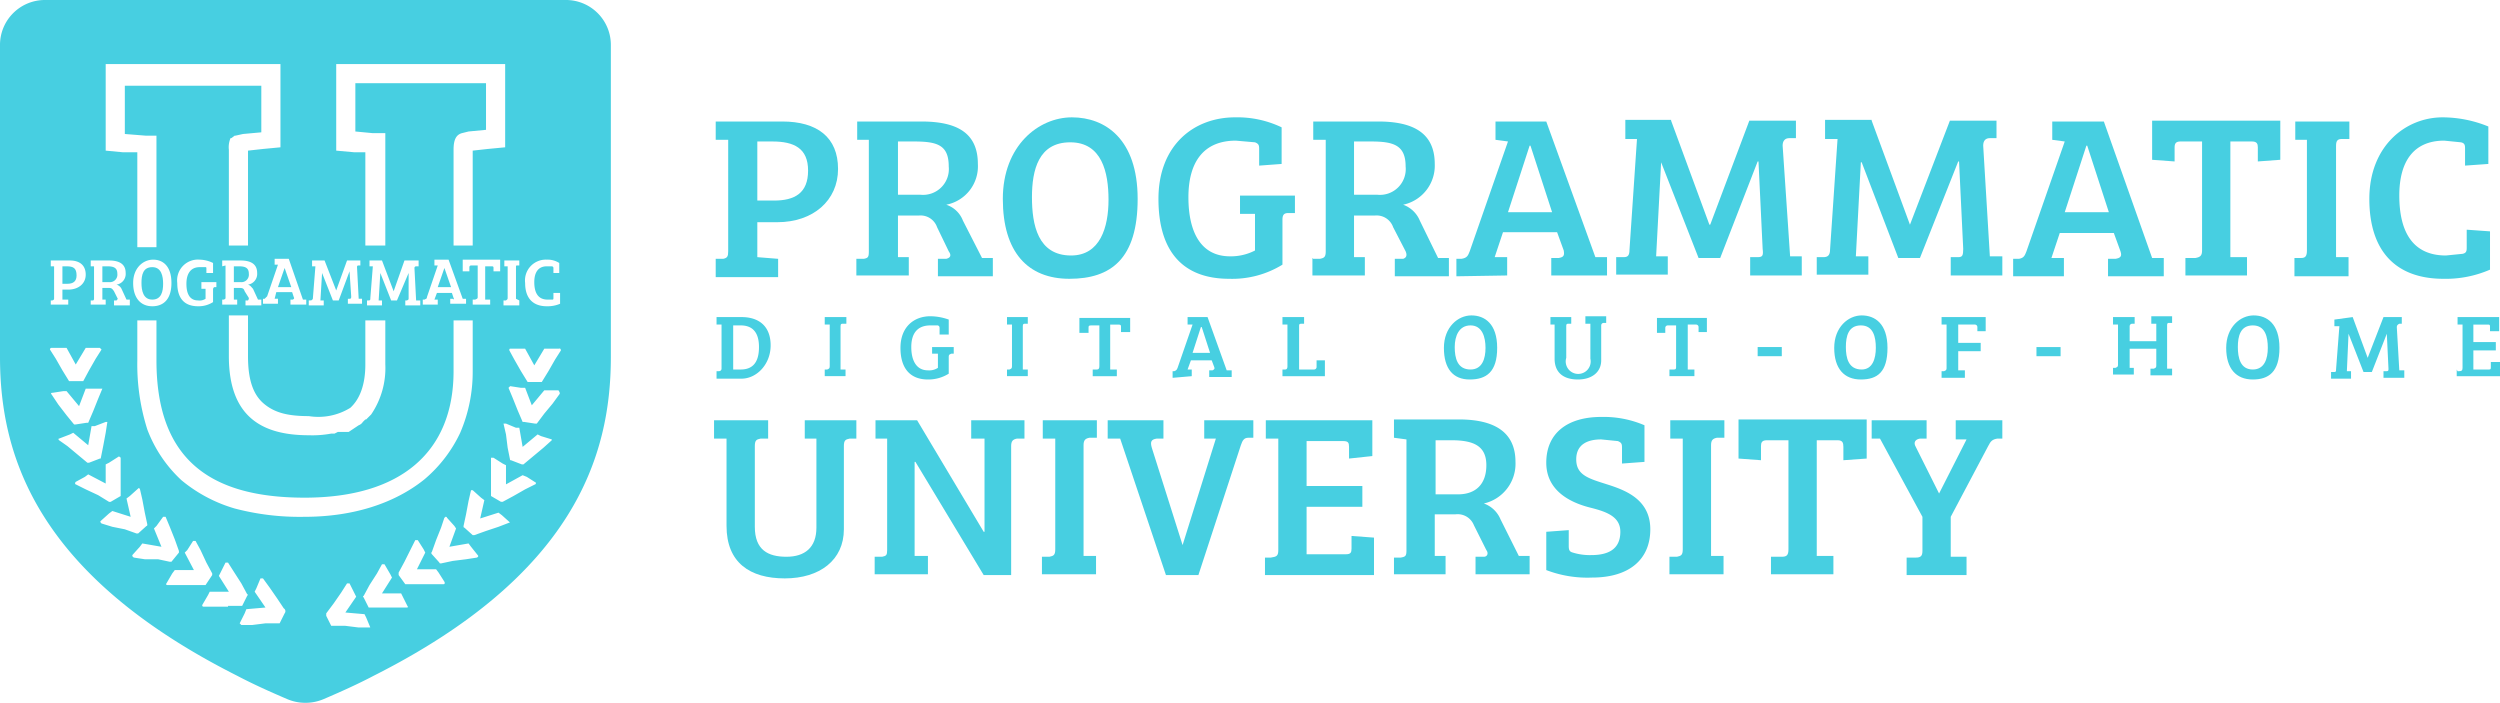 <svg id="Layer_1" data-name="Layer 1" xmlns="http://www.w3.org/2000/svg" viewBox="0 0 300.4 84.5"><polygon points="34.2 32.2 34.2 32.2 33.4 34.5 35 34.5 34.2 32.2" style="fill:#47cfe1"/><polygon points="53.4 32.2 52.6 34.5 54.2 34.5 53.4 32.2 53.4 32.2" style="fill:#47cfe1"/><path d="M61.2,170c0-.7-.4-.9-1.2-.9h-.6V171h.8A.9.9,0,0,0,61.2,170Z" transform="translate(-31.3 -137.1)" style="fill:#47cfe1"/><path d="M99.2,137.1H36.8a5.4,5.4,0,0,0-5.5,5.5V180c0,12,4.5,26.2,28.5,38.3,1.9,1,3.9,1.9,6,2.8a5.6,5.6,0,0,0,4.4,0c2.1-.9,4.1-1.8,6-2.8,24-12.1,28.5-26.3,28.5-38.3V142.6A5.4,5.4,0,0,0,99.2,137.1ZM97,168.3a2.6,2.6,0,0,1,1.5.4v1.2h-.7v-.6a.2.2,0,0,0-.2-.2H97c-1,0-1.5.7-1.5,1.9s.4,2.1,1.6,2.1h.6c.1,0,.1-.1.1-.2v-.6h.8v1.3a3.8,3.8,0,0,1-1.6.3c-1.6,0-2.6-.9-2.6-2.8A2.5,2.5,0,0,1,97,168.3Zm-3.3,4.9v.6H91.8v-.6h.3c.1-.1.2-.1.2-.3v-3.8h-.4v-.7h1.8v.6h-.2c-.2,0-.2,0-.2.2v3.8Zm-22-20.3v-8.1H92v10l-2.1.2-1.8.2v11.4H85.8V155.1c0-1.2.3-1.8,1-2l.8-.2,2.1-.2v-5.6H74v5.8l2.1.2h1.5v13.5H75.2V155.4H73.9l-2.2-.2Zm18.7,16.2h-.8v4h.6v.6H88.1v-.6h.3c.2-.1.3-.1.3-.3v-3.8h-.8a.2.2,0,0,0-.2.2v.5h-.8v-1.4h4.5v1.4h-.8v-.4C90.6,169.2,90.6,169.1,90.4,169.1Zm-4.6,3.8-.2-.6H83.8l-.3.8h.4v.6H82.1v-.6h.2c.2-.1.3-.1.3-.3l1.3-3.8h-.4v-.7h1.7l1.7,4.7h.4v.6H85.4v-.6h.3C85.8,173.1,85.9,173.1,85.8,172.9Zm-5.4,0v-3h0l-1.4,3.3h-.7l-1.3-3.3h0l-.2,3.3h.4v.6H75.4v-.6h.2c.2,0,.2-.1.2-.3l.3-3.8h-.4v-.7h1.5l1.4,3.7h0l1.3-3.7h1.7v.7h-.3a.2.2,0,0,0-.2.2l.2,3.9h.5v.6H80v-.6h.2C80.4,173.1,80.4,173.1,80.4,172.9Zm-11.9.3h.2c.1-.1.2-.1.2-.3l.3-3.8h-.4v-.7h1.5l1.4,3.6h0l1.3-3.6h1.6v.6h-.2c-.1,0-.2,0-.2.2l.2,3.8h.4v.6H73.1v-.6h.2c.2,0,.2-.1.2-.3l-.2-3h0L72,173.2h-.7L70,169.9h0l-.2,3.3h.4v.6H68.4v-.6Zm4.9,12.9c1.2-1.1,1.8-2.9,1.8-5.2v-5.3h2.4v5.3a9.9,9.9,0,0,1-1.7,6l-.3.3-.3.3h-.1l-.3.3a1,1,0,0,1-.5.4l-.9.6-.3.2H71.9l-.4.2h-.4a12.3,12.3,0,0,1-2.7.2c-5.6,0-9.6-2.2-9.6-9.5v-4.9h2.3v4.9c0,2.8.6,4.6,1.9,5.7s2.9,1.5,5.4,1.5A7.3,7.3,0,0,0,73.4,186.1ZM58,169.1v-.7h2.2c1.2,0,2,.4,2,1.5a1.3,1.3,0,0,1-1.1,1.4c.3.1.4.3.6.5l.6,1.3h.4v.7H60.8v-.6h.3a.4.4,0,0,0,.1-.3l-.5-.8c-.1-.3-.2-.4-.6-.4h-.7v1.4h.4v.6H58v-.6h.2c.2-.1.2-.1.2-.3v-3.8Zm9.7,4h.4v.6H66.2v-.6h.3c.1-.1.2-.1.1-.3l-.2-.6H64.5l-.2.8h.4v.6H62.9v-.6h.2l.3-.3,1.3-3.8h-.4v-.7H66ZM44,152.9v-8.1H65v10l-2.1.2-1.8.2v11.4H58.8V155.1a2.8,2.8,0,0,1,.2-1.4h.1l.4-.3h.1l.9-.2,2.2-.2v-5.6H46.3v5.8l2.5.2h1.3v13.4H47.8V155.4H46.1l-2.1-.2v-2.2Zm12,16.3h-.7c-1.1,0-1.6.8-1.6,2s.4,2,1.4,2a1.3,1.3,0,0,0,.9-.2v-1.2h-.5V171h1.8v.6h-.2c-.1,0-.2.1-.2.3v1.5a3.2,3.2,0,0,1-1.8.5c-1.6,0-2.5-.9-2.5-2.8a2.5,2.5,0,0,1,2.7-2.8,3.8,3.8,0,0,1,1.6.4v1.2h-.8v-.6C56.1,169.3,56.1,169.2,56,169.2Zm-4.1,1.9c0,1.9-.9,2.8-2.3,2.8s-2.3-1-2.3-2.8,1.2-2.8,2.4-2.8S51.9,169.1,51.9,171.1Zm-9.7,2.1h.3c.1-.1.1-.1.1-.3v-3.8h-.4v-.7h2.2c1.2,0,2,.4,2,1.5a1.3,1.3,0,0,1-1.1,1.4,1,1,0,0,1,.6.5l.6,1.3h.4v.7H45v-.6h.3c.1-.1.2-.2.1-.3l-.4-.8c-.2-.3-.3-.4-.6-.4h-.8v1.4H44v.6H42.2Zm-4.9,0h.3c.2-.1.2-.1.2-.3v-3.8h-.4v-.7h2.3c1.2,0,1.9.6,1.9,1.7s-.9,1.8-2.1,1.8h-.7v1.2h.7v.6H37.4v-.6Zm.2,5.7h1.8l1.1,2,1.2-2h1.7l.2.2h0l-.7,1.1-.8,1.4-.7,1.3H39.6l-.8-1.3-.8-1.4-.7-1.1C37.3,179.1,37.3,178.9,37.5,178.9Zm0,5.6c-.1-.1-.1-.2.1-.2l1.3-.2h.4l1.5,1.8.8-2.1h2l-.5,1.2-.6,1.5-.6,1.4h-.2l-1.3.2h-.2l-.9-1.1-1-1.3Zm.9,5.5c-.1-.1-.1-.2,0-.2l1.3-.5.4-.2,1.8,1.5.4-2.3h.4l1.3-.5h.2l-.2,1.3-.3,1.6-.3,1.5h-.1l-1.3.5h-.2l-1.2-1-1.2-1Zm3.2,5.9-1.2-.6c-.1,0-.1-.2,0-.3l1.1-.6.4-.3,2.1,1.1v-2.3l.4-.2,1.1-.7c.1-.1.2,0,.3.1h0v4.6l-1.2.7h-.2l-1.3-.8Zm3.2,4.5-1.3-.4c-.1-.1-.2-.2-.1-.3l1-.9.4-.3,2.2.7-.5-2.2.4-.3,1-.9c0-.1.1,0,.2,0h0l.3,1.3.3,1.6.3,1.4c0,.1,0,.2-.1.2l-1,.9h-.2l-1.4-.5Zm3.9,3.9-1.3-.2c-.2-.1-.2-.2-.2-.3l.9-1,.3-.4,2.3.4-.9-2.2.3-.3.8-1.1h.3l.5,1.2.6,1.5.5,1.4v.2l-.9,1.1h-.2l-1.4-.3Zm4,3.1H51.4c-.1,0-.2-.1-.1-.2L52,206l.3-.4h2.3l-1.1-2.1.3-.3.7-1.1h.3l.6,1.1.7,1.5.7,1.3v.2l-.8,1.2H52.7Zm6,2.6H55.8c-.2,0-.2-.1-.2-.2l.7-1.2.2-.4h2.3l-1.2-1.9.2-.4.6-1.2h.3l.7,1.1.9,1.4.7,1.3c.1,0,.1.1,0,.2l-.6,1.2H58.7Zm6.8.8-.6,1.2H63.2l-1.6.2H60.3l-.2-.2.6-1.2.2-.5,2.3-.2-1.3-1.9.2-.4.5-1.2h.3l.8,1.1.9,1.3.8,1.2A.4.4,0,0,1,65.5,210.8Zm2.4-11.6a30.7,30.7,0,0,1-8.4-1,17.8,17.8,0,0,1-6.4-3.4,16,16,0,0,1-4.1-6.1,25.9,25.9,0,0,1-1.2-8.3v-4.8h2.3v4.8c0,11.6,6.1,16.5,17.8,16.5s17.9-5.6,17.9-15.2v-6.1h2.3v6.1a18.5,18.5,0,0,1-1.5,7.4,16.5,16.5,0,0,1-4.3,5.6C78.7,197.6,73.7,199.2,67.9,199.2Zm7.8,13.3H74.4l-1.6-.2H71.1l-.6-1.2v-.3l.9-1.2.9-1.3.7-1.1h.3l.6,1.2.2.4-1.3,1.9,2.3.2.2.4.5,1.2C75.9,212.4,75.8,212.5,75.7,212.5Zm4.5-2.4H75.6l-.6-1.2c-.1-.1-.1-.2,0-.2l.7-1.3.9-1.4.6-1.1h.3l.7,1.2.2.4-1.2,1.9h2.3l.2.4.6,1.2C80.4,210,80.3,210.1,80.2,210.1Zm4.4-2.8H80l-.8-1.1v-.3l.7-1.3.7-1.4.6-1.2h.3l.7,1.1.2.4-1,2h2.3l.3.4.7,1.1C84.8,207.2,84.7,207.3,84.6,207.3Zm4-3.2-1.3.2-1.6.2-1.4.3c-.1,0-.2,0-.2-.1l-.9-1a.2.2,0,0,1,0-.3l.5-1.4.6-1.5.4-1.2a.1.1,0,0,0,.1-.1c.1,0,.2,0,.2.1l.9,1,.2.3-.8,2.2,2.3-.4.3.4.8,1C88.8,203.9,88.8,204,88.6,204.1Zm3.9-4.2-1.3.5-1.5.5-1.4.5h-.2l-1-.9c-.1,0-.1-.1-.1-.2l.3-1.4.3-1.6.3-1.3h.2l1,.9.4.3-.5,2.2,2.2-.7.4.3,1,.9C92.7,199.8,92.6,199.9,92.5,199.9Zm3.1-4.6-1.2.6-1.4.8-1.3.7h-.2l-1.2-.7v-4.6h.3l1.1.7.4.2v2.3l2-1.1.5.2,1.1.7C95.7,195.1,95.7,195.3,95.6,195.3Zm2-5.3-1,.9-1.2,1-1.2,1H94l-1.3-.5h-.1l-.3-1.5-.2-1.6-.3-1.3h.3l1.2.5h.4l.4,2.3,1.8-1.5.4.2,1.3.4A.2.2,0,0,1,97.6,190Zm.9-5.5-.8,1.1-1,1.2-.9,1.2h-.2l-1.3-.2h-.2l-.6-1.4-.6-1.5-.5-1.2h0l.2-.2,1.3.2h.5l.8,2.1,1.5-1.8h1.7C98.6,184.3,98.6,184.4,98.5,184.5Zm.2-5.3-.7,1.1-.8,1.4-.8,1.3H94.7l-.8-1.3-.8-1.4-.6-1.1h0c0-.1,0-.2.1-.2h1.8l1.1,2,1.2-2h1.8C98.6,178.9,98.7,179.1,98.7,179.2Z" transform="translate(-31.3 -137.1)" style="fill:#47cfe1"/><path d="M45.4,170c0-.7-.4-.9-1.2-.9h-.6V171h.8A.9.9,0,0,0,45.4,170Z" transform="translate(-31.3 -137.1)" style="fill:#47cfe1"/><path d="M40.5,170.2c0-.9-.4-1.1-1.2-1.1h-.5v2.1h.6C40.1,171.2,40.5,170.9,40.5,170.2Z" transform="translate(-31.3 -137.1)" style="fill:#47cfe1"/><path d="M48.3,171.1c0,.9.2,2,1.3,2s1.3-1,1.3-1.9-.2-2-1.3-2S48.3,170.1,48.3,171.1Z" transform="translate(-31.3 -137.1)" style="fill:#47cfe1"/><path d="M117.3,168.2h.9c.5-.1.6-.3.6-.9V153.9h-1.5v-2.2h8c4.2,0,6.7,1.9,6.7,5.7s-3,6.4-7.3,6.4h-2.4v4.2l2.5.2v2.2h-7.5Zm7-7c2.5,0,4.1-.9,4.1-3.6s-1.7-3.5-4.3-3.5h-1.8v7.1Z" transform="translate(-31.3 -137.1)" style="fill:#47cfe1"/><path d="M134.2,168.2h.9c.5-.1.6-.2.6-.9V153.9h-1.4v-2.2H142c4.2,0,6.8,1.3,6.8,5.1a4.7,4.7,0,0,1-3.8,4.9,3.2,3.2,0,0,1,2,1.9l2.3,4.5h1.3v2.2H144v-2.1h1q.8-.2.3-.9l-1.4-2.9a2.1,2.1,0,0,0-2.2-1.4h-2.5V168h1.3v2.2h-6.3v-2.1Zm7.7-7.7a3.1,3.1,0,0,0,3.4-3.4c0-2.6-1.4-3-4.2-3h-1.9v6.4Z" transform="translate(-31.3 -137.1)" style="fill:#47cfe1"/><path d="M159.8,170.6c-5,0-8-3.2-8-9.6s4.3-9.8,8.3-9.8,7.9,2.6,7.9,9.8S164.8,170.6,159.8,170.6Zm.2-2.8c3.5,0,4.5-3.4,4.5-6.7s-.8-6.9-4.6-6.9-4.6,3.3-4.6,6.6S156,167.8,160,167.8Z" transform="translate(-31.3 -137.1)" style="fill:#47cfe1"/><path d="M182.1,167.2v-4.4h-1.8v-2.2h6.6v2.1h-.8c-.5,0-.7.2-.7.8v5.4a11.5,11.5,0,0,1-6.4,1.7c-5.4,0-8.5-3.1-8.5-9.6s4.3-9.8,9.2-9.8a12.3,12.3,0,0,1,5.6,1.2v4.4l-2.7.2v-1.9c0-.5,0-.7-.5-.9l-2.3-.2c-3.9,0-5.7,2.6-5.7,6.8s1.5,7.1,5,7.1A6.3,6.3,0,0,0,182.1,167.2Z" transform="translate(-31.3 -137.1)" style="fill:#47cfe1"/><path d="M189.1,168.2h.8c.5-.1.7-.2.7-.9V153.9h-1.5v-2.2h7.8c4.1,0,6.8,1.3,6.8,5.1a4.8,4.8,0,0,1-3.8,4.9,3.4,3.4,0,0,1,2,1.9l2.2,4.5h1.3v2.2h-6.5v-2.1h1q.6-.2.3-.9l-1.5-2.9a2.1,2.1,0,0,0-2.2-1.4H194V168h1.3v2.2H189v-2.1Zm7.7-7.7a3.1,3.1,0,0,0,3.4-3.4c0-2.6-1.5-3-4.2-3h-2v6.4Z" transform="translate(-31.3 -137.1)" style="fill:#47cfe1"/><path d="M206.3,170.3v-2.1h.6c.7-.1.8-.4,1-.9l4.6-13.2-1.5-.2v-2.2h6.1L223,168h1.4v2.2h-6.7v-2.1h.9c.6-.1.7-.3.6-.9l-.8-2.2h-6.5l-1,3h1.5v2.2Zm6.2-7.7h5.3l-2.6-8h-.1Z" transform="translate(-31.3 -137.1)" style="fill:#47cfe1"/><path d="M232.1,151.6l4.6,12.5h.1l4.7-12.5h5.6v2.1h-.8c-.5,0-.8.3-.8.9l.9,13.3h1.4v2.3h-6.2v-2.2h.9c.6,0,.7-.2.6-1l-.5-10.5h-.1L238,168.1h-2.6l-4.5-11.5h0l-.6,11.3h1.4v2.2h-6.2v-2.1h.9c.5,0,.7-.2.7-.9l.9-13.3h-1.4v-2.3h5.5Z" transform="translate(-31.3 -137.1)" style="fill:#47cfe1"/><path d="M256.2,151.6l4.6,12.5h0l4.8-12.5h5.6v2.1h-.8c-.5,0-.8.3-.8.9l.8,13.3h1.5v2.3h-6.2v-2.2h.9c.5,0,.6-.2.6-1l-.5-10.5h-.1L262,168.1h-2.6L255,156.6h-.1l-.6,11.3h1.5v2.2h-6.2v-2.1h.8c.5,0,.8-.2.8-.9l.9-13.3h-1.5v-2.3h5.6Z" transform="translate(-31.3 -137.1)" style="fill:#47cfe1"/><path d="M273.2,170.3v-2.1h.7c.6-.1.7-.4.9-.9l4.6-13.2-1.5-.2v-2.2h6.2l5.8,16.4h1.4v2.2h-6.7v-2.1h.9c.6-.1.8-.3.6-.9l-.8-2.2h-6.5l-1,3h1.5v2.2Zm6.2-7.7h5.3l-2.6-8H282Z" transform="translate(-31.3 -137.1)" style="fill:#47cfe1"/><path d="M295.9,154.1h-2.6c-.5,0-.7.2-.7.7v1.7l-2.7-.2v-4.7h15.4v4.7l-2.7.2v-1.7c0-.4-.1-.7-.7-.7h-2.6V168h2v2.2h-7.4v-2.1h1.2c.6-.1.8-.3.8-.9V154.1Z" transform="translate(-31.3 -137.1)" style="fill:#47cfe1"/><path d="M308.5,153.9h-1.4v-2.2h6.5v2.1h-.9c-.5,0-.7.2-.7.8V168h1.5v2.3H307v-2.2h.8c.5,0,.7-.2.7-.9Z" transform="translate(-31.3 -137.1)" style="fill:#47cfe1"/><path d="M325,154c-3.6,0-5.4,2.4-5.4,6.6s1.5,7.2,5.6,7.2l2-.2c.5-.1.5-.4.5-.8v-2.1l2.8.2v4.6a13.3,13.3,0,0,1-5.6,1.1c-5.6,0-8.9-3.2-8.9-9.6s4.4-9.8,8.8-9.8a14.6,14.6,0,0,1,5.5,1.1v4.5l-2.8.2v-2c0-.4,0-.7-.5-.8Z" transform="translate(-31.3 -137.1)" style="fill:#47cfe1"/><path d="M117.4,181.7h.3a.3.3,0,0,0,.3-.3v-5.3h-.6v-.9h3c2.1,0,3.5,1.1,3.5,3.4s-1.7,4-3.5,4h-3Zm1.9-.2h1c1.4,0,2.2-.8,2.2-2.7s-.9-2.6-2.2-2.6h-.9v5.3Z" transform="translate(-31.3 -137.1)" style="fill:#47cfe1"/><path d="M131,176.1h-.6v-.9H133v.8h-.4c-.2,0-.3,0-.3.3v5.2h.6v.8h-2.5v-.8h.3c.2-.1.3-.1.3-.4Z" transform="translate(-31.3 -137.1)" style="fill:#47cfe1"/><path d="M144,181.3v-1.7h-.7v-.8h2.6v.8h-.3c-.2.1-.3.1-.3.4V182a4.6,4.6,0,0,1-2.5.7c-2.1,0-3.3-1.3-3.3-3.8s1.6-3.8,3.6-3.8a6.7,6.7,0,0,1,2.2.4v1.8h-1.1v-.7c0-.2,0-.3-.2-.4h-.9c-1.6,0-2.3,1-2.3,2.6s.6,2.8,2,2.8A1.9,1.9,0,0,0,144,181.3Z" transform="translate(-31.3 -137.1)" style="fill:#47cfe1"/><path d="M152.9,176.1h-.6v-.9h2.5v.8h-.3c-.2,0-.3,0-.3.3v5.2h.6v.8h-2.5v-.8h.3c.2-.1.3-.1.3-.4Z" transform="translate(-31.3 -137.1)" style="fill:#47cfe1"/><path d="M163.4,176.2h-1c-.3,0-.3.1-.3.3v.6H161v-1.8h6.1V177H166v-.6c0-.2,0-.3-.3-.3h-1v5.4h.8v.8h-2.9v-.8h.5c.2,0,.3-.1.3-.4v-5.1Z" transform="translate(-31.3 -137.1)" style="fill:#47cfe1"/><path d="M172.2,182.5v-.8h.2c.3-.1.3-.2.4-.4l1.8-5.2H174v-.9h2.4l2.3,6.4h.6v.8h-2.7v-.8h.4c.2-.1.3-.2.2-.4l-.3-.8h-2.5l-.4,1.1h.5v.8Zm2.4-3h2.1l-1-3.1h-.1Z" transform="translate(-31.3 -137.1)" style="fill:#47cfe1"/><path d="M186,176.1h-.6v-.9H188v.8h-.3c-.3,0-.3.1-.3.3v5.2h1.8a.3.3,0,0,0,.3-.3v-.8h1v1.9h-5.1v-.8h.3c.2,0,.3-.1.3-.4v-5.2Z" transform="translate(-31.3 -137.1)" style="fill:#47cfe1"/><path d="M207.9,182.7c-2,0-3.1-1.3-3.1-3.8s1.7-3.9,3.3-3.9,3.1,1,3.1,3.9S209.9,182.7,207.9,182.7Zm.1-1.2c1.4,0,1.8-1.3,1.8-2.6s-.4-2.7-1.8-2.7-1.9,1.3-1.9,2.6S206.4,181.5,208,181.5Z" transform="translate(-31.3 -137.1)" style="fill:#47cfe1"/><path d="M223.7,180.4c0,1.4-1.1,2.3-2.8,2.3s-2.8-.8-2.8-2.5v-4.1h-.5v-.9h2.5v.8h-.3c-.2,0-.3,0-.3.3v3.8a1.5,1.5,0,1,0,2.9.1v-4.2h-.6v-.9h2.5v.8H224a.3.3,0,0,0-.3.3v4Z" transform="translate(-31.3 -137.1)" style="fill:#47cfe1"/><path d="M232.8,176.2h-1.1a.3.3,0,0,0-.3.3v.6h-1v-1.8h6V177h-1v-.6a.3.3,0,0,0-.3-.3h-1v5.4h.8v.8h-3v-.8h.5c.3,0,.3-.1.3-.4v-5.1Z" transform="translate(-31.3 -137.1)" style="fill:#47cfe1"/><path d="M242.5,178.8h2.9v1.1h-2.9Z" transform="translate(-31.3 -137.1)" style="fill:#47cfe1"/><path d="M254.9,182.7c-2,0-3.2-1.3-3.2-3.8s1.7-3.9,3.3-3.9,3.1,1,3.1,3.9S256.9,182.7,254.9,182.7Zm.1-1.2c1.3,0,1.7-1.3,1.7-2.6s-.3-2.7-1.8-2.7-1.8,1.3-1.8,2.6S253.4,181.5,255,181.5Z" transform="translate(-31.3 -137.1)" style="fill:#47cfe1"/><path d="M264.6,181.7h.3c.2-.1.3-.1.3-.4v-5.2h-.6v-.9h5.3v1.7h-1v-.5a.3.3,0,0,0-.3-.3h-2v2.2h2.7v1h-2.7v2.3h.8v.9h-2.8v-.9Z" transform="translate(-31.3 -137.1)" style="fill:#47cfe1"/><path d="M276,178.8h2.9v1.1H276Z" transform="translate(-31.3 -137.1)" style="fill:#47cfe1"/><path d="M285.8,176.1h-.6v-.9h2.6v.8h-.3a.3.3,0,0,0-.3.3v1.8h3.2v-2.1h-.6v-.9h2.5v.8H292c-.2,0-.3,0-.3.3v5.2h.6v.8h-2.6v-.8h.4c.2-.1.3-.1.3-.4v-2h-3.2v2.3h.5v.8h-2.5v-.8h.3c.2-.1.3-.1.3-.4v-5.2Z" transform="translate(-31.3 -137.1)" style="fill:#47cfe1"/><path d="M302,182.7c-2,0-3.2-1.3-3.2-3.8s1.7-3.9,3.3-3.9,3.1,1,3.1,3.9S303.9,182.7,302,182.7Zm0-1.2c1.4,0,1.8-1.3,1.8-2.6s-.3-2.7-1.8-2.7-1.8,1.3-1.8,2.6S300.5,181.5,302,181.5Z" transform="translate(-31.3 -137.1)" style="fill:#47cfe1"/><path d="M314,175.2l1.8,4.9h0l1.9-4.9h2.2v.8h-.3c-.2.1-.3.2-.3.4l.3,5.2h.6v.9h-2.5v-.8h.4c.2,0,.2-.1.2-.3l-.2-4.2h0l-1.8,4.6h-1l-1.8-4.6h0l-.2,4.5h.5v.9h-2.4v-.8h.4c.2,0,.2-.1.2-.3l.4-5.2h-.6v-.8Z" transform="translate(-31.3 -137.1)" style="fill:#47cfe1"/><path d="M326.6,181.7h.2c.3,0,.4-.1.4-.4v-5.2h-.6v-.9h5v1.7h-1.1v-.5c0-.2,0-.3-.2-.3h-1.8v2.1h2.7v1h-2.7v2.3h1.9c.2,0,.2-.1.2-.3v-.6h1.1v1.7h-5.2v-.8Z" transform="translate(-31.3 -137.1)" style="fill:#47cfe1"/><path d="M132.7,200.7c0,3.7-2.9,5.9-7.1,5.9s-7-1.9-7-6.3V189.8h-1.5v-2.2h6.5v2.2h-.9c-.5.1-.7.2-.7.9v9.7c0,2.8,1.6,3.6,3.8,3.6s3.6-1.1,3.6-3.5V189.8H128v-2.2h6.2v2.2h-.8c-.5.1-.7.2-.7.9v10.1Z" transform="translate(-31.3 -137.1)" style="fill:#47cfe1"/><path d="M152.8,206.2h-3.3l-8.2-13.6h-.1v11.3h1.6v2.2h-6.4v-2.1h.9c.5-.1.6-.2.6-.8V189.8h-1.4v-2.2h5l8,13.4h.1V189.8H148v-2.2h6.4v2.2h-.9c-.5.1-.7.3-.7.9v15.6Z" transform="translate(-31.3 -137.1)" style="fill:#47cfe1"/><path d="M158.1,189.8h-1.5v-2.2h6.5v2.1h-.9c-.5.1-.7.3-.7.9v13.3H163v2.2h-6.5v-2.1h.9c.5-.1.7-.2.7-.9Z" transform="translate(-31.3 -137.1)" style="fill:#47cfe1"/><path d="M173.4,202.6h0l4-12.8H176v-2.2h5.9v2.1h-.6c-.5,0-.7.3-.9.9l-5.1,15.6h-3.9l-5.5-16.4h-1.5v-2.2h6.7v2.2h-.8c-.7.1-.8.4-.6,1.1Z" transform="translate(-31.3 -137.1)" style="fill:#47cfe1"/><path d="M183.3,204.1h.7c.7-.1.9-.2.9-.9V189.8h-1.5v-2.2h12.8v4.3l-2.8.3v-1.4c0-.5-.1-.7-.7-.7h-4.4v5.4H195V198h-6.7v5.7H193c.6,0,.7-.2.7-.7v-1.5l2.7.2v4.5H183.3v-2.1Z" transform="translate(-31.3 -137.1)" style="fill:#47cfe1"/><path d="M198.8,204.1h.8c.6-.1.7-.2.7-.9V189.9l-1.5-.2v-2.2h7.8c4.1,0,6.8,1.4,6.8,5.1a4.9,4.9,0,0,1-3.8,5,3.4,3.4,0,0,1,2,1.9l2.2,4.4h1.3v2.2h-6.5v-2.1h1c.4,0,.6-.4.3-.8l-1.5-3a2.1,2.1,0,0,0-2.2-1.3h-2.5v5H205v2.2h-6.2v-2.1Zm7.7-7.6c2.1,0,3.4-1.2,3.4-3.5s-1.5-3-4.2-3h-1.9v6.5Z" transform="translate(-31.3 -137.1)" style="fill:#47cfe1"/><path d="M226,201c0-1.8-1.6-2.4-3.6-2.9s-5.3-1.8-5.3-5.4,2.6-5.5,6.6-5.5a12.4,12.4,0,0,1,5.2,1v4.4l-2.7.2V191c0-.5,0-.7-.5-.9l-2-.2c-1.5,0-3,.5-3,2.4s1.5,2.3,3.7,3,5.2,1.8,5.2,5.4-2.5,5.8-7,5.8a13.8,13.8,0,0,1-5.5-.9V201l2.7-.2v1.9c0,.5.1.7.5.8a6.9,6.9,0,0,0,2.2.3C224.4,203.8,226,203.2,226,201Z" transform="translate(-31.3 -137.1)" style="fill:#47cfe1"/><path d="M233.5,189.8H232v-2.2h6.5v2.1h-.9c-.5.1-.7.3-.7.9v13.3h1.5v2.2h-6.5v-2.1h.9c.5-.1.7-.2.7-.9Z" transform="translate(-31.3 -137.1)" style="fill:#47cfe1"/><path d="M246.1,190h-2.5c-.6,0-.7.3-.7.7v1.7l-2.7-.2v-4.7h15.4v4.7l-2.8.2v-1.6c0-.5-.1-.8-.7-.8h-2.5v13.9h2v2.2h-7.5v-2.1h1.3c.6,0,.8-.2.8-.9V190Z" transform="translate(-31.3 -137.1)" style="fill:#47cfe1"/><path d="M262.3,199.2l-5.1-9.4h-1v-2.2h6.6v2.2H262c-.6.1-.8.5-.5,1l2.8,5.6h0l3.3-6.5h-1.3v-2.3h5.6v2.2h-.6c-.6.1-.8.3-1.1.9l-4.5,8.5v4.8h1.9v2.2h-7.2v-2.1h1.1c.6,0,.8-.2.8-.8v-4Z" transform="translate(-31.3 -137.1)" style="fill:#47cfe1"/></svg>